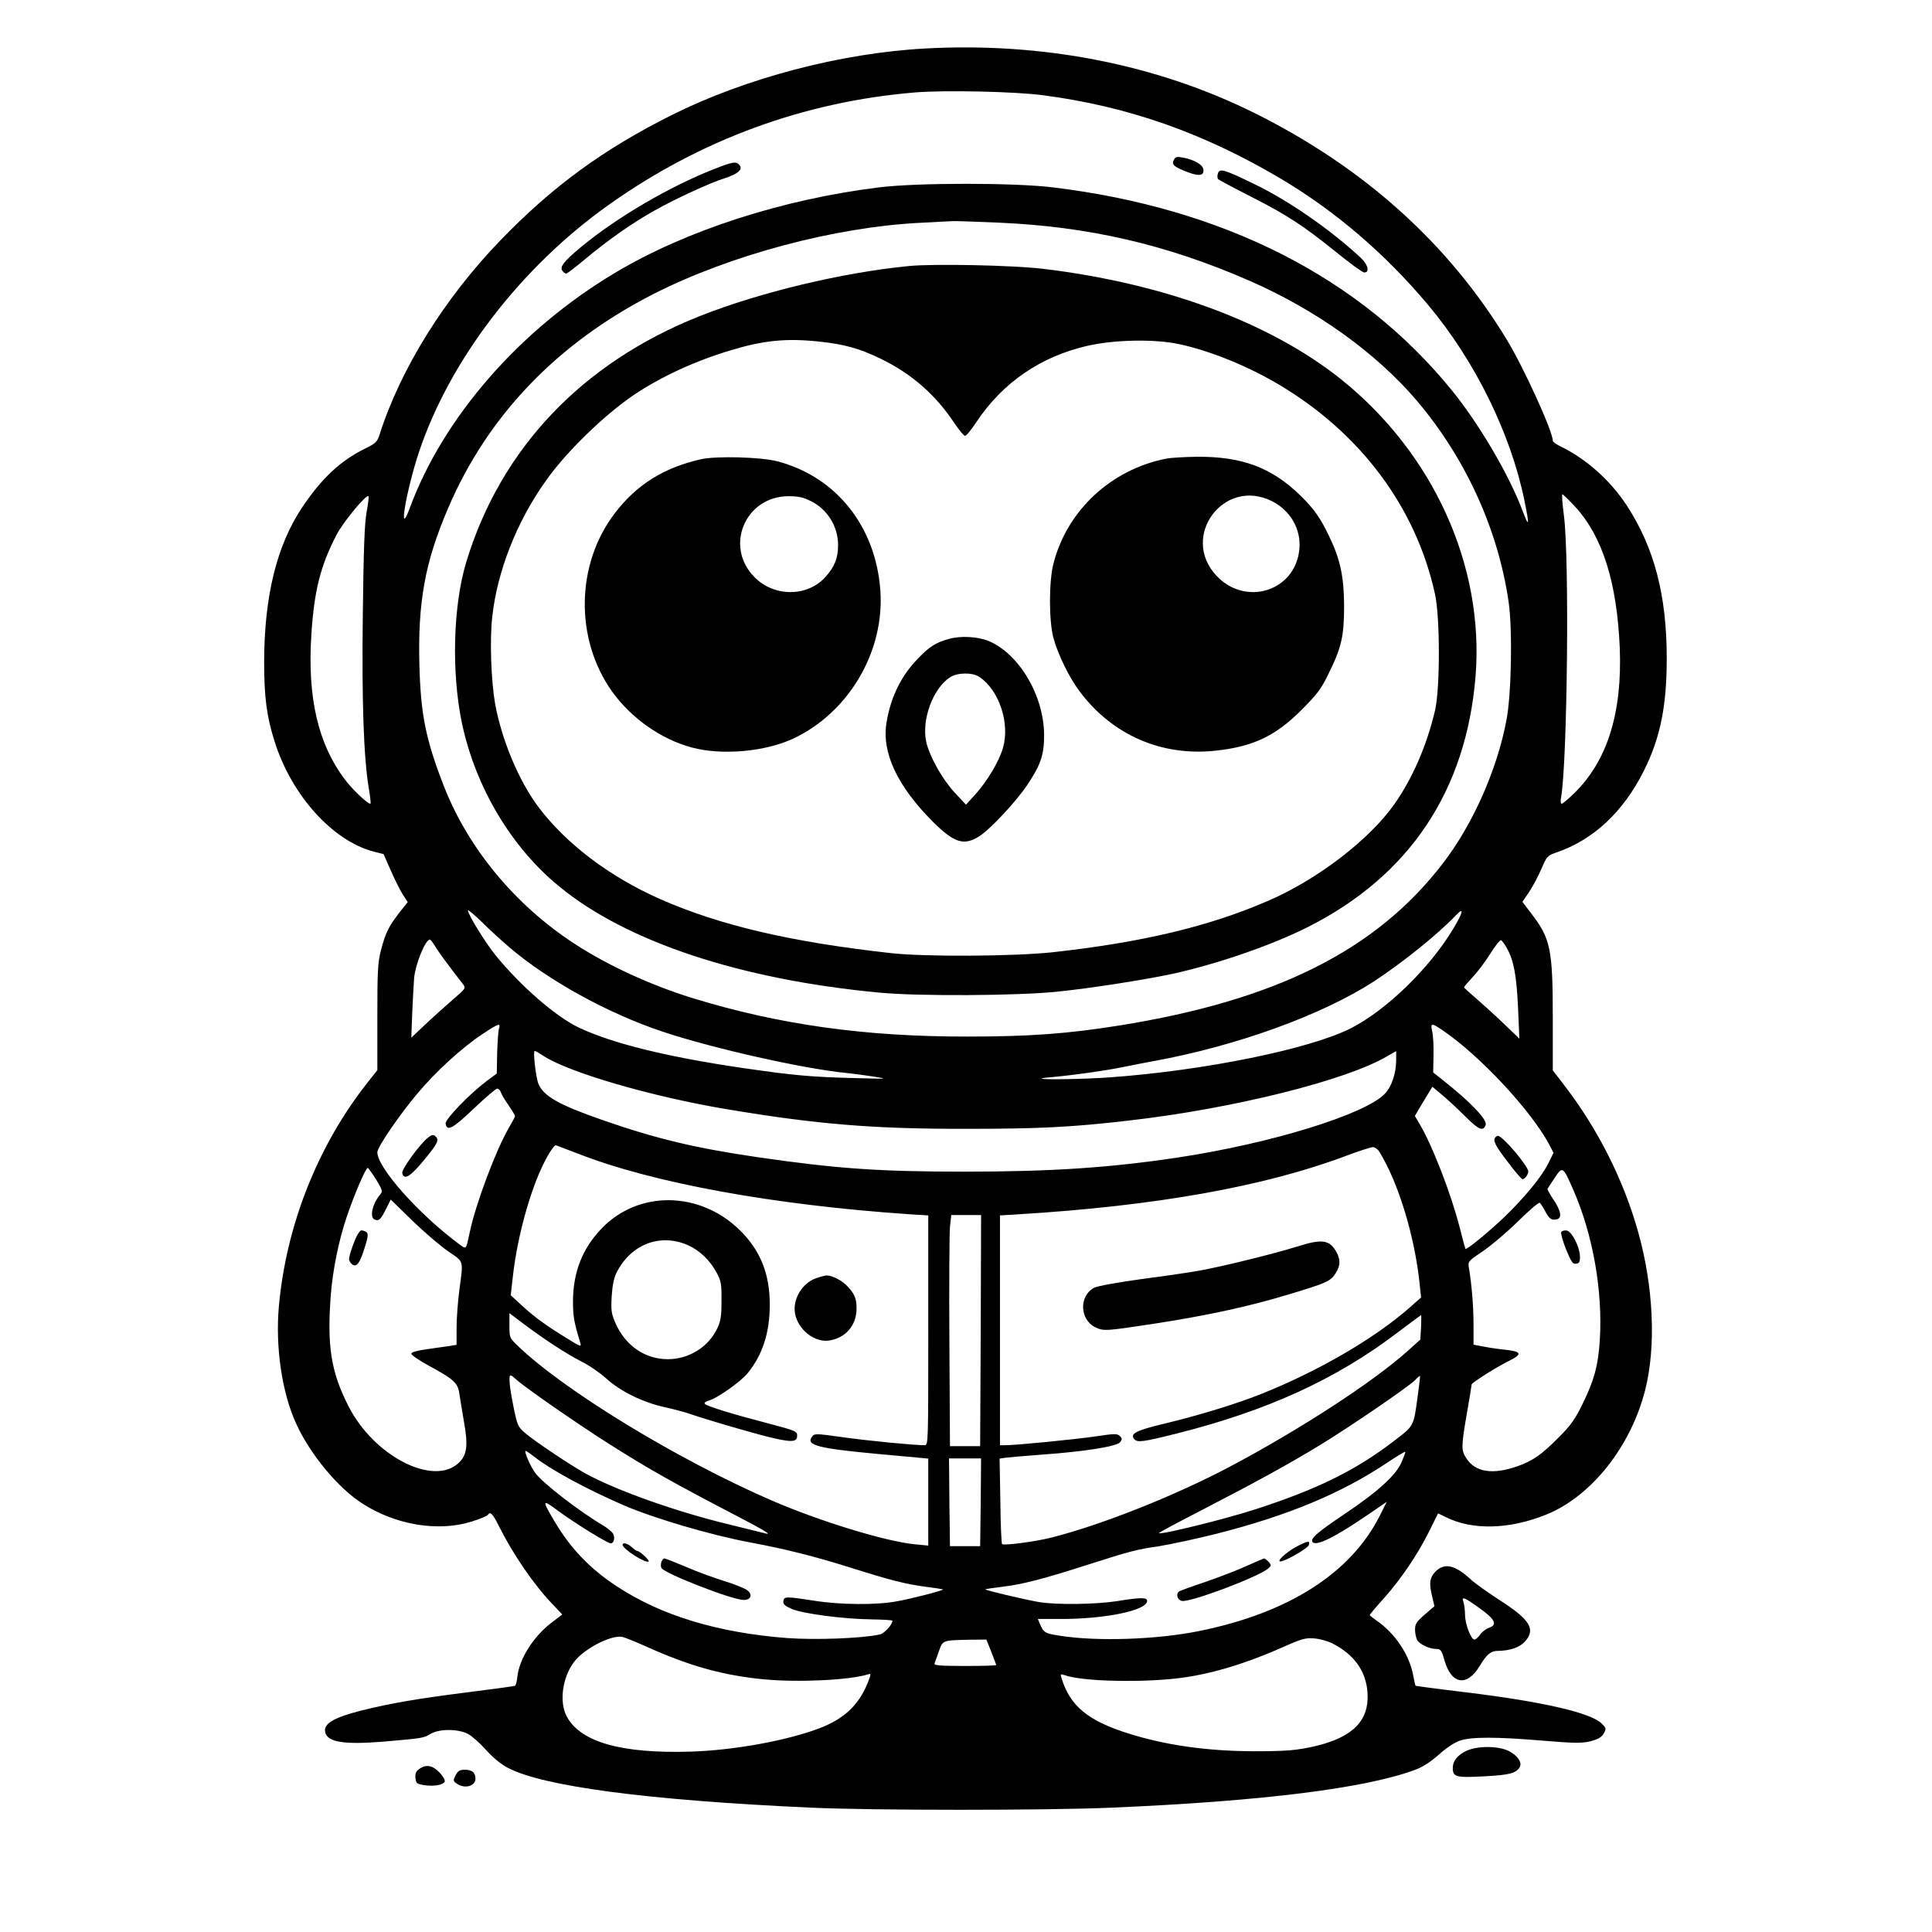 <?xml version="1.0" standalone="no"?>
<!DOCTYPE svg PUBLIC "-//W3C//DTD SVG 20010904//EN"
 "http://www.w3.org/TR/2001/REC-SVG-20010904/DTD/svg10.dtd">
<svg version="1.0" xmlns="http://www.w3.org/2000/svg"
 width="1024pt" height="1024pt" viewBox="0 0 1024 1024"
 preserveAspectRatio="xMidYMid meet">

<g transform="translate(0,1024) scale(0.1,-0.1)"
fill="#000000" stroke="none">
<path d="M4905 9983 c-448 -24 -953 -157 -1345 -353 -363 -182 -630 -377 -905
-661 -298 -308 -533 -685 -644 -1035 -12 -36 -21 -45 -75 -71 -132 -65 -232
-159 -335 -313 -134 -201 -200 -469 -201 -816 0 -188 13 -291 56 -426 90 -284
308 -526 526 -582 l51 -13 37 -84 c20 -46 48 -103 63 -127 l28 -43 -45 -57
c-57 -74 -73 -107 -97 -199 -17 -67 -19 -112 -19 -356 l0 -279 -49 -62 c-266
-335 -434 -759 -473 -1190 -19 -216 16 -455 91 -620 73 -162 222 -342 350
-424 177 -115 403 -152 580 -97 44 14 83 30 86 35 13 21 26 8 60 -60 74 -148
185 -310 282 -411 l53 -56 -60 -46 c-95 -74 -167 -189 -178 -284 -2 -24 -8
-45 -12 -48 -3 -2 -119 -18 -256 -35 -266 -34 -400 -57 -558 -96 -150 -38
-204 -71 -192 -117 13 -51 102 -65 308 -48 209 18 214 19 250 41 45 27 144 28
198 0 21 -11 64 -49 95 -84 36 -40 79 -76 115 -95 185 -99 745 -173 1610 -212
320 -15 1253 -15 1590 0 800 34 1352 103 1614 202 38 14 80 42 122 79 39 35
82 64 111 74 61 21 192 21 443 0 167 -14 203 -14 250 -3 41 11 58 21 70 41 14
26 14 29 -11 53 -57 57 -312 116 -724 166 -143 17 -261 33 -262 34 -2 1 -7 26
-13 56 -20 109 -97 224 -196 291 -18 13 -34 25 -34 28 0 3 34 44 76 90 92 104
178 231 240 356 l46 93 37 -18 c142 -73 341 -68 538 12 238 97 447 360 523
661 58 229 44 543 -36 831 -78 281 -216 553 -394 784 l-60 78 0 279 c0 367
-12 421 -117 556 l-44 58 32 47 c18 26 48 81 66 122 31 72 34 76 80 92 198 67
356 215 466 434 87 175 121 342 121 595 0 335 -66 586 -210 808 -89 137 -219
252 -357 318 -20 10 -37 22 -37 28 0 50 -153 386 -244 536 -309 509 -756 911
-1333 1199 -520 259 -1122 378 -1748 344z m625 -248 c449 -59 847 -199 1255
-440 292 -173 557 -400 785 -672 248 -296 437 -680 510 -1037 27 -132 25 -146
-9 -56 -71 190 -229 460 -375 640 -486 599 -1210 967 -2116 1077 -206 25 -716
25 -920 0 -512 -63 -1026 -229 -1400 -453 -505 -301 -911 -766 -1089 -1249
-63 -169 -18 95 50 300 164 489 540 979 1005 1309 485 345 1035 547 1623 596
155 13 534 5 681 -15z m-237 -675 c480 -21 888 -116 1325 -306 358 -156 674
-383 891 -637 260 -307 431 -683 487 -1067 21 -145 15 -487 -11 -624 -49 -264
-179 -557 -339 -764 -353 -459 -883 -724 -1711 -857 -276 -44 -476 -59 -805
-59 -548 -1 -1006 64 -1463 205 -222 69 -447 173 -622 287 -315 205 -564 506
-693 837 -95 244 -122 378 -129 636 -9 337 29 548 151 833 210 493 581 879
1092 1139 404 205 956 353 1409 376 83 4 161 9 175 9 14 1 123 -3 243 -8z
m3056 -1506 c145 -158 221 -401 236 -746 14 -345 -65 -599 -240 -771 -32 -31
-62 -57 -68 -57 -5 0 -7 14 -3 33 33 185 45 1269 15 1495 -8 61 -12 112 -8
112 4 0 34 -30 68 -66z m-6406 -29 c-11 -59 -16 -202 -20 -540 -6 -469 5 -766
32 -925 7 -41 11 -77 9 -79 -8 -9 -96 73 -138 130 -140 187 -197 431 -176 762
15 235 48 367 133 531 37 71 159 218 170 206 3 -3 -2 -41 -10 -85z m757 -2306
c206 -176 523 -351 815 -448 268 -89 741 -195 970 -218 33 -3 98 -12 145 -19
82 -13 79 -13 -105 -8 -228 6 -317 14 -586 53 -403 59 -692 130 -872 215 -122
58 -311 223 -442 385 -54 67 -145 215 -145 236 0 5 33 -22 73 -61 39 -39 106
-100 147 -135z m5004 101 c-125 -210 -354 -433 -544 -530 -217 -110 -775 -224
-1275 -260 -136 -10 -373 -14 -364 -6 2 2 36 6 74 9 97 9 276 34 360 52 39 8
111 22 160 31 439 80 891 244 1165 421 153 100 337 248 435 350 46 49 42 22
-11 -67z m-5400 -92 c16 -28 80 -115 149 -203 17 -23 17 -23 -55 -85 -40 -35
-106 -94 -145 -131 l-73 -69 5 132 c3 73 8 157 10 185 7 74 60 203 83 203 4 0
16 -15 26 -32z m5683 -14 c37 -66 51 -146 59 -316 l7 -163 -74 71 c-41 40
-107 100 -146 134 -40 34 -73 64 -73 67 0 4 22 29 48 57 26 28 68 84 92 123
25 40 50 71 55 70 6 -2 20 -21 32 -43z m-5342 -425 c-4 -12 -8 -70 -10 -130
l-2 -109 -54 -40 c-89 -67 -220 -202 -217 -225 6 -44 38 -27 149 79 61 58 117
106 124 106 8 0 16 -9 20 -20 3 -11 22 -42 41 -69 19 -28 34 -53 34 -57 0 -3
-15 -31 -33 -62 -68 -116 -175 -401 -207 -552 -21 -98 -17 -93 -58 -63 -213
158 -432 404 -432 486 0 27 116 197 214 313 98 117 239 245 346 315 83 55 94
58 85 28z m5003 -11 c196 -134 462 -418 562 -602 l24 -46 -26 -53 c-35 -72
-127 -184 -234 -287 -86 -82 -202 -177 -207 -169 -1 2 -15 52 -30 112 -46 180
-146 439 -217 557 l-21 35 46 78 47 77 50 -42 c28 -23 84 -75 124 -115 72 -72
95 -81 108 -46 11 27 -78 121 -229 240 l-49 39 2 89 c1 50 -2 107 -7 128 -11
46 -4 47 57 5z m-4770 -133 c134 -89 578 -218 974 -284 477 -80 778 -105 1273
-104 387 0 558 9 860 44 550 63 1149 212 1368 341 l47 27 0 -47 c0 -72 -25
-145 -63 -182 -110 -109 -601 -260 -1087 -334 -364 -55 -672 -76 -1140 -76
-451 0 -676 16 -1090 76 -336 49 -541 98 -828 198 -232 81 -310 126 -338 191
-14 34 -30 175 -20 175 4 0 23 -11 44 -25z m184 -519 c397 -156 1039 -273
1761 -322 l97 -6 0 -609 c0 -597 0 -609 -19 -609 -57 0 -295 23 -430 42 -151
21 -154 21 -168 2 -32 -44 34 -61 347 -90 91 -8 189 -17 218 -20 l52 -5 0
-231 0 -230 -72 7 c-155 15 -506 123 -760 233 -503 219 -1103 585 -1348 823
-39 38 -40 41 -40 104 l0 65 73 -55 c113 -85 228 -160 308 -201 41 -20 100
-61 132 -90 74 -68 196 -128 313 -153 49 -11 109 -27 134 -36 71 -25 295 -91
409 -120 125 -31 156 -30 156 5 0 24 -7 27 -155 66 -195 51 -328 92 -335 104
-3 5 6 12 20 16 44 11 169 99 207 145 80 98 118 215 118 364 0 164 -50 288
-159 395 -212 208 -537 212 -732 9 -102 -106 -151 -231 -152 -384 0 -81 5
-112 39 -223 6 -22 1 -20 -62 19 -116 71 -176 114 -243 175 l-64 59 12 105
c23 204 91 450 163 594 26 53 55 96 64 96 1 0 53 -20 116 -44z m4247 12 c102
-162 191 -455 216 -709 l7 -66 -60 -53 c-186 -164 -487 -339 -789 -459 -133
-53 -333 -114 -513 -157 -147 -35 -182 -53 -159 -81 17 -20 46 -16 222 28 482
121 848 288 1174 536 68 51 124 93 125 93 2 0 1 -29 0 -65 l-4 -65 -71 -64
c-185 -164 -564 -411 -937 -609 -291 -154 -675 -307 -945 -376 -86 -22 -255
-44 -264 -35 -3 3 -8 106 -9 229 l-4 224 34 5 c18 2 103 10 188 16 228 16 401
44 417 66 11 15 11 21 -2 33 -13 13 -28 13 -127 -2 -108 -16 -422 -47 -480
-47 l-28 0 0 609 0 609 98 6 c726 44 1304 147 1737 310 66 25 129 45 140 46
11 0 27 -10 34 -22z m-5316 -149 c33 -54 36 -64 24 -78 -43 -49 -60 -124 -31
-135 23 -9 31 -1 60 56 l25 50 117 -114 c64 -62 150 -135 190 -162 82 -56 78
-43 57 -201 -8 -60 -15 -151 -15 -202 l0 -91 -37 -6 c-21 -3 -75 -11 -120 -17
-56 -8 -83 -16 -83 -24 0 -7 42 -36 94 -64 127 -69 152 -90 160 -143 3 -24 15
-92 25 -153 23 -127 16 -177 -27 -218 -133 -127 -448 33 -584 298 -94 184
-116 321 -94 600 11 128 41 279 83 403 37 111 101 262 112 262 3 0 23 -28 44
-61z m6346 -56 c105 -240 157 -539 140 -801 -9 -133 -30 -208 -90 -331 -42
-86 -65 -117 -128 -180 -91 -92 -138 -124 -217 -152 -130 -46 -223 -33 -271
40 -29 43 -29 62 2 241 14 80 25 148 25 152 0 9 134 94 198 125 70 34 67 49
-10 58 -35 3 -89 11 -120 17 l-58 11 0 106 c0 96 -10 219 -25 304 -5 31 -2 34
74 85 43 29 127 100 185 157 59 58 111 103 117 100 5 -4 18 -24 29 -45 21 -40
34 -50 63 -42 27 7 20 45 -18 102 -20 29 -34 56 -33 59 2 3 19 29 38 58 42 63
44 62 99 -64z m-3141 -745 l-3 -613 -80 0 -80 0 -3 550 c-2 303 0 578 3 613
l7 62 79 0 79 0 -2 -612z m-1551 452 c61 -27 117 -81 151 -145 24 -45 27 -60
26 -150 0 -83 -4 -108 -23 -147 -47 -98 -150 -162 -261 -162 -120 0 -223 70
-276 187 -24 55 -26 68 -22 146 4 61 12 99 27 128 76 149 231 208 378 143z
m-908 -714 c40 -37 320 -232 486 -337 214 -136 348 -211 690 -389 138 -72 181
-98 140 -87 -11 3 -96 24 -190 47 -277 66 -603 182 -765 272 -78 43 -267 170
-316 212 -39 34 -42 39 -63 143 -22 111 -26 163 -14 163 4 0 18 -11 32 -24z
m4775 -86 c-22 -163 -19 -156 -125 -237 -203 -156 -406 -256 -733 -362 -163
-53 -504 -137 -514 -127 -2 2 103 58 233 125 277 143 454 240 620 341 156 95
474 312 505 345 13 14 25 24 26 22 2 -1 -4 -50 -12 -107z m-4685 -319 c90 -71
274 -171 476 -259 160 -69 461 -158 670 -197 192 -36 342 -74 530 -133 216
-68 294 -88 400 -102 49 -6 91 -13 93 -14 5 -5 -156 -47 -243 -63 -107 -21
-304 -19 -440 3 -150 23 -159 23 -163 -2 -2 -17 7 -25 45 -42 60 -25 271 -53
421 -55 61 -1 112 -4 112 -7 0 -21 -43 -68 -67 -73 -95 -21 -341 -30 -491 -19
-366 28 -668 119 -904 275 -140 92 -241 197 -325 337 -73 123 -72 127 17 61
85 -63 260 -171 277 -171 17 0 24 29 13 50 -5 10 -27 28 -47 41 -133 78 -325
227 -366 282 -25 33 -61 117 -51 117 3 0 23 -13 43 -29z m4600 -30 c-30 -70
-124 -156 -306 -278 -140 -94 -178 -127 -167 -145 17 -27 120 24 302 149 l92
63 -36 -72 c-153 -305 -483 -517 -959 -613 -227 -46 -547 -56 -742 -24 -76 12
-81 16 -101 61 l-11 27 113 0 c242 -1 466 45 466 96 0 19 -33 19 -157 -1 -117
-18 -321 -21 -418 -5 -79 14 -287 63 -282 67 1 2 43 8 92 14 106 13 218 42
445 115 232 74 261 82 385 100 61 10 196 39 300 65 382 97 665 215 910 379 49
33 91 58 93 56 2 -2 -7 -26 -19 -54z m-2231 -213 l-3 -233 -80 0 -80 0 -3 233
-2 232 85 0 85 0 -2 -232z m-1766 -768 c224 -101 405 -151 619 -171 182 -17
455 -4 551 27 16 5 15 0 -4 -48 -48 -117 -125 -189 -257 -239 -176 -66 -454
-116 -681 -123 -369 -11 -585 51 -657 188 -40 76 -22 207 40 288 53 70 197
144 256 132 13 -3 73 -27 133 -54z m3629 20 c116 -59 179 -146 187 -261 10
-147 -75 -235 -273 -283 -99 -23 -152 -28 -330 -28 -246 1 -463 31 -660 93
-219 68 -314 147 -359 296 -7 21 -5 22 21 13 86 -29 344 -38 550 -20 185 16
379 71 603 170 101 45 121 50 166 46 28 -2 71 -14 95 -26z m-1807 -45 c14 -36
26 -67 26 -70 0 -3 -75 -5 -166 -5 -129 0 -165 3 -161 13 2 6 13 35 23 64 21
60 19 59 160 62 l92 1 26 -65z"/>
<path d="M6221 9391 c-13 -24 3 -37 81 -66 55 -20 81 -15 76 17 -3 26 -51 53
-110 63 -30 6 -38 4 -47 -14z"/>
<path d="M3785 9344 c-235 -92 -516 -256 -705 -413 -92 -76 -116 -107 -98
-128 6 -7 14 -13 19 -13 5 0 48 33 96 73 123 103 258 198 372 261 114 64 294
147 371 171 70 22 99 47 80 69 -18 22 -33 20 -135 -20z"/>
<path d="M6455 9320 c-4 -12 -3 -26 2 -30 4 -4 82 -46 173 -92 192 -98 277
-153 454 -296 71 -58 137 -105 145 -106 32 -2 23 40 -16 77 -160 149 -383 304
-566 392 -163 79 -183 84 -192 55z"/>
<path d="M4818 8830 c-350 -34 -787 -138 -1108 -265 -624 -247 -1057 -703
-1239 -1305 -70 -232 -79 -585 -22 -856 72 -337 262 -657 517 -864 356 -292
959 -492 1694 -561 204 -20 735 -17 945 5 184 19 469 64 617 96 241 54 526
153 713 248 537 272 837 722 886 1330 46 585 -225 1182 -716 1574 -374 298
-934 506 -1575 583 -155 19 -580 28 -712 15z m-480 -400 c135 -14 215 -36 327
-90 164 -79 292 -190 393 -342 25 -37 50 -68 57 -68 7 0 34 33 60 73 139 209
340 347 588 404 145 33 356 37 487 9 163 -35 363 -116 528 -214 434 -258 728
-652 828 -1112 27 -124 27 -500 0 -615 -43 -184 -118 -358 -214 -495 -132
-189 -409 -402 -672 -515 -313 -136 -669 -220 -1140 -272 -204 -22 -674 -25
-855 -5 -533 59 -910 147 -1229 288 -268 119 -497 293 -644 489 -103 139 -193
353 -228 546 -21 121 -29 336 -15 459 26 242 131 508 285 723 109 154 307 346
466 454 140 95 329 182 515 237 172 52 293 64 463 46z"/>
<path d="M3715 7806 c-200 -46 -341 -135 -457 -287 -206 -270 -212 -666 -14
-944 102 -142 259 -253 423 -297 161 -43 390 -22 539 48 294 139 483 462 460
784 -24 340 -234 603 -546 685 -89 23 -324 29 -405 11z m583 -222 c88 -44 144
-134 144 -234 0 -68 -19 -115 -67 -168 -95 -106 -271 -107 -375 -2 -163 162
-51 430 180 430 51 0 78 -6 118 -26z"/>
<path d="M6181 7809 c-291 -57 -524 -273 -597 -554 -25 -95 -25 -303 -1 -395
24 -88 84 -212 141 -287 173 -229 432 -342 716 -312 200 21 320 77 460 218 82
82 103 110 142 191 69 139 82 200 82 360 -1 154 -20 245 -79 367 -45 95 -80
146 -151 215 -153 150 -311 209 -551 207 -65 -1 -138 -5 -162 -10z m560 -225
c98 -49 156 -149 146 -254 -20 -223 -285 -307 -440 -141 -194 208 40 522 294
395z"/>
<path d="M5031 6854 c-70 -19 -104 -40 -167 -106 -88 -90 -143 -203 -165 -336
-27 -160 56 -338 247 -529 112 -111 163 -127 245 -75 59 38 195 184 254 272
72 108 89 159 89 265 -1 208 -133 431 -295 498 -57 23 -147 28 -208 11z m160
-202 c104 -69 163 -245 125 -376 -21 -72 -83 -176 -147 -247 l-49 -54 -59 63
c-66 71 -135 193 -152 271 -25 117 36 282 126 341 39 26 120 27 156 2z"/>
<path d="M2268 4210 c-42 -33 -140 -167 -136 -187 8 -41 44 -19 116 69 74 90
82 107 58 127 -10 8 -19 6 -38 -9z"/>
<path d="M7927 4213 c-17 -16 -2 -45 64 -131 38 -51 74 -92 78 -92 13 0 31 24
31 41 0 29 -136 189 -161 189 -3 0 -9 -3 -12 -7z"/>
<path d="M4325 3465 c-74 -26 -125 -112 -111 -188 16 -85 104 -154 181 -142
87 13 145 81 145 170 0 52 -10 77 -49 118 -27 30 -81 57 -110 57 -9 -1 -34 -7
-56 -15z"/>
<path d="M6875 3633 c-129 -40 -394 -105 -515 -127 -47 -9 -185 -29 -307 -45
-124 -17 -236 -37 -253 -46 -82 -42 -78 -170 6 -210 44 -21 54 -20 317 20 283
44 500 91 716 157 193 58 215 68 241 111 24 38 25 68 6 106 -37 70 -75 77
-211 34z"/>
<path d="M1896 3698 c-16 -26 -46 -112 -46 -132 0 -8 7 -19 15 -26 23 -19 41
2 64 75 25 77 26 91 5 99 -22 8 -22 8 -38 -16z"/>
<path d="M8275 3710 c-4 -6 8 -47 25 -91 28 -68 36 -80 54 -77 17 2 21 10 20
40 -2 51 -43 132 -71 136 -11 2 -24 -2 -28 -8z"/>
<path d="M3300 2052 c0 -22 124 -101 138 -88 6 6 -48 56 -61 56 -4 0 -17 9
-29 20 -22 20 -48 27 -48 12z"/>
<path d="M3505 1960 c-3 -11 -3 -25 1 -31 18 -30 376 -169 435 -169 39 0 50
27 20 51 -12 10 -67 32 -122 49 -55 17 -148 51 -205 76 -57 24 -108 44 -113
44 -5 0 -12 -9 -16 -20z"/>
<path d="M6884 2049 c-50 -24 -111 -75 -102 -84 11 -11 153 68 156 88 4 21 -3
21 -54 -4z"/>
<path d="M6609 1941 c-47 -22 -144 -59 -216 -84 -72 -24 -135 -47 -142 -51
-20 -12 -12 -45 12 -51 41 -11 410 128 459 172 17 15 17 17 2 35 -10 10 -20
18 -23 18 -3 0 -45 -18 -92 -39z"/>
<path d="M7609 1911 c-32 -33 -36 -63 -17 -138 l11 -46 -51 -44 c-44 -38 -52
-50 -52 -80 0 -19 5 -43 11 -55 12 -23 66 -48 103 -48 22 0 27 -7 42 -60 36
-128 119 -142 186 -31 38 63 59 81 97 81 65 1 115 18 144 50 57 64 28 114
-130 216 -65 42 -137 93 -159 114 -83 76 -137 88 -185 41z m232 -194 c84 -60
98 -89 50 -105 -16 -6 -37 -22 -46 -36 -10 -14 -23 -26 -30 -26 -18 0 -49 79
-50 130 0 25 -4 55 -8 68 -12 33 2 28 84 -31z"/>
<path d="M7774 961 c-48 -22 -74 -54 -74 -92 0 -47 17 -52 164 -44 135 7 170
16 190 47 16 25 -10 64 -59 88 -55 27 -163 27 -221 1z"/>
<path d="M2222 864 c-17 -12 -22 -24 -20 -47 3 -29 7 -32 43 -38 52 -9 105 0
112 18 3 8 -9 29 -28 49 -37 38 -71 44 -107 18z"/>
<path d="M2415 831 c-14 -28 -14 -31 7 -45 41 -29 98 -13 98 27 0 32 -18 47
-57 47 -26 0 -36 -6 -48 -29z"/>
</g>
</svg>
